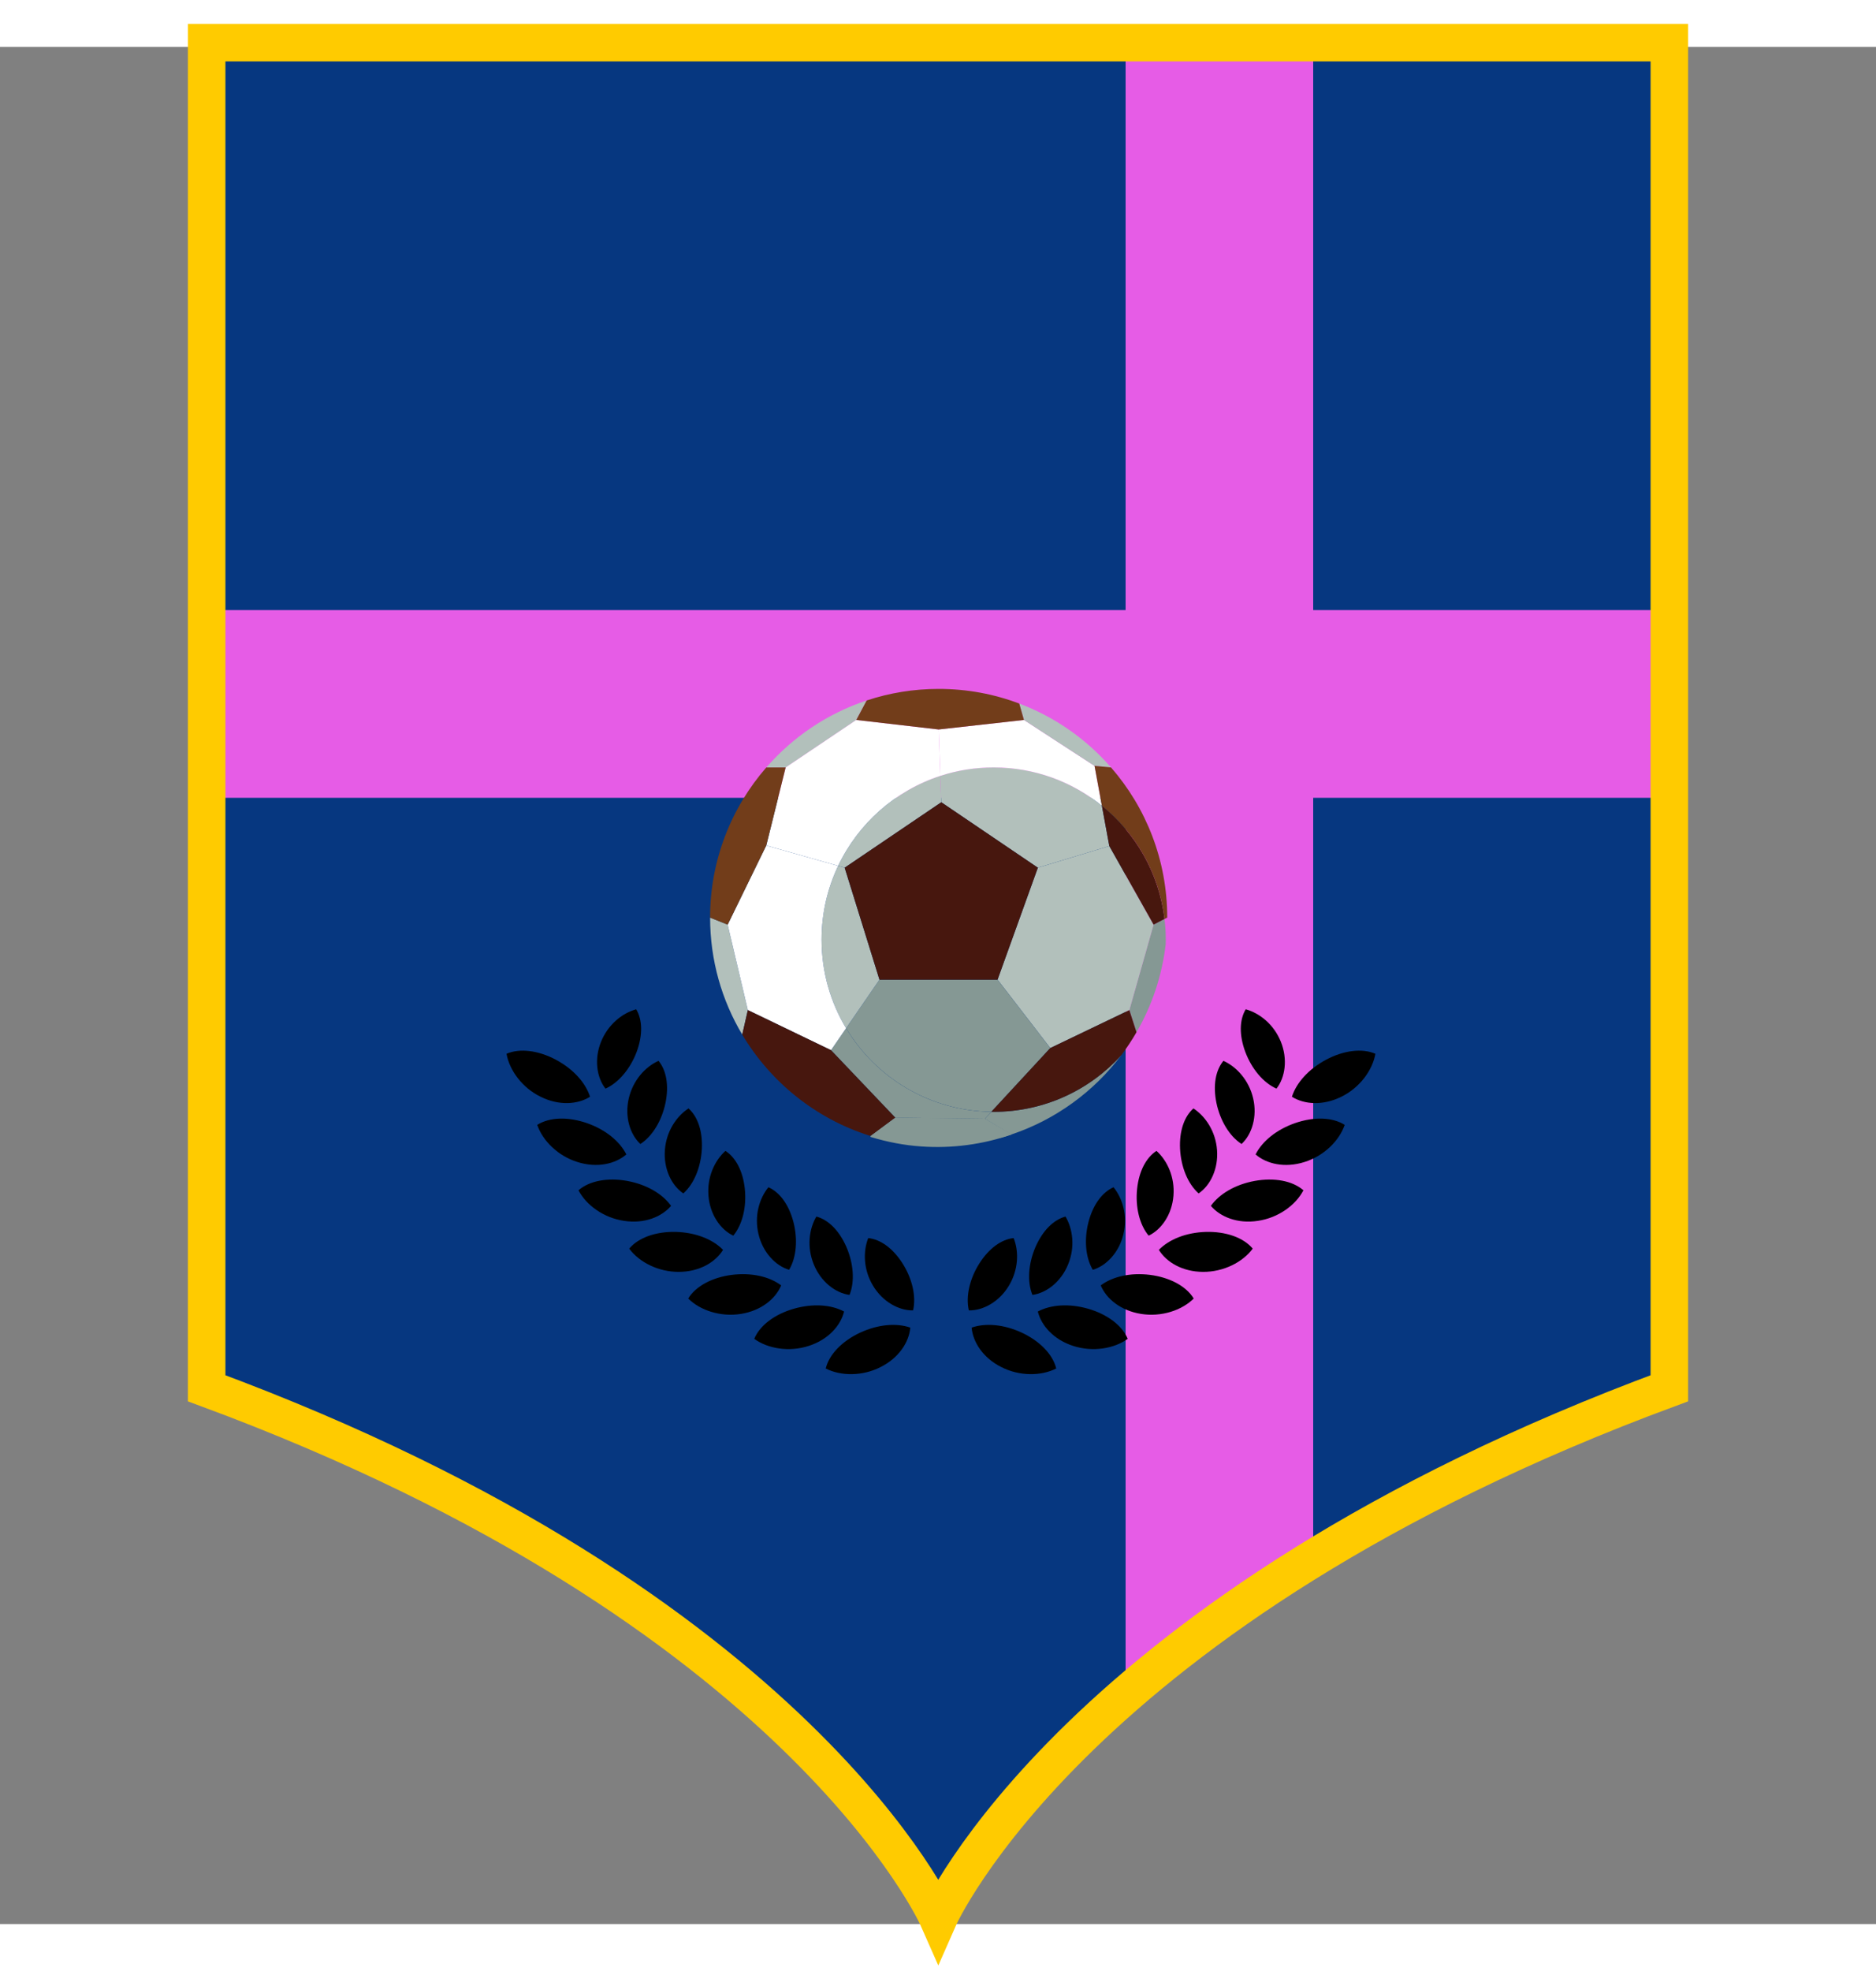 <svg width="500px" height="525px" viewBox="0 0 500 500" xmlns="http://www.w3.org/2000/svg" preserveAspectRatio="xMidYMid meet">
    <rect x="0" y="0" width="500" height="500" fill="#808080" stroke="none"/>
    <defs>
      <clipPath id="formato">
        <path d="M250.075,498.61c0,0,36.319-82.74,194.845-141.325V-1.145H261.845H238.15H55.08v358.43 C213.62,415.87,250.075,498.61,250.075,498.61L250.075,498.61L250.075,498.61z"/>
      </clipPath>
    </defs>

    <g id="fundo" fill="#063780" x="0">
      <path d="M250.075,498.61c0,0,36.319-82.74,194.845-141.325V-1.145H261.845H238.15H55.08v358.43 C213.62,415.87,250.075,498.61,250.075,498.61L250.075,498.61L250.075,498.61z"/>
    </g>

    <g id="estampa1" fill="#e65ce6" x="0" clip-path="url(#formato)"><rect x="300" width="50" height="100%"/><rect y="150" width="100%" height="50"/></g>

    <g id="borda" fill="none" stroke="#ffcb00" stroke-width="10" x="0">
      <path d="M250.075,498.61c0,0,36.319-82.74,194.845-141.325V-1.145H261.845H238.15H55.08v358.43 C213.62,415.87,250.075,498.61,250.075,498.61L250.075,498.61L250.075,498.61z"/>
    </g>

    <g id="adorno" transform="scale(3) translate(45, 57)">
    <path id="svg_31" d="m42.505,38.167l2.335,1.399c-0.309,0.107 -0.626,0.203 -0.944,0.291c-0.184,-0.125 -0.402,-0.195 -0.641,-0.195c-0.302,0 -0.584,0.123 -0.79,0.311c-0.205,-0.188 -0.479,-0.311 -0.782,-0.311c-0.307,0 -0.582,0.123 -0.792,0.311c-0.203,-0.188 -0.479,-0.311 -0.787,-0.311c-0.304,0 -0.579,0.123 -0.782,0.311c-0.21,-0.188 -0.485,-0.311 -0.792,-0.311c-0.302,0 -0.579,0.123 -0.785,0.311c-0.212,-0.188 -0.485,-0.311 -0.787,-0.311c-0.308,0 -0.583,0.123 -0.789,0.311c-0.205,-0.188 -0.481,-0.311 -0.787,-0.311s-0.581,0.123 -0.787,0.311c-0.21,-0.188 -0.483,-0.311 -0.787,-0.311c-0.271,0 -0.521,0.095 -0.715,0.25c-0.081,-0.016 -0.155,-0.04 -0.234,-0.058c-0.14,-0.098 -0.306,-0.161 -0.48,-0.181l2.162,-1.604l7.964,0.098z" fill="#859894"/>
    <path id="svg_32" d="m58.569,22.263c0,0.13 -0.002,0.257 -0.006,0.386c0,0.002 0,0.008 0,0.008c-0.326,2.827 -1.229,5.472 -2.594,7.823l-0.634,-1.963l2.151,-7.586l0.971,-0.504c0.075,0.604 0.112,1.216 0.112,1.836z" fill="#859894"/>
    <polygon id="svg_33" points="53.555,13.952 57.487,20.931 55.335,28.517 48.308,31.888 43.624,25.815 47.204,15.874 " fill="#B2C0BB"/>
    <path id="svg_34" d="m43.624,25.815l4.684,6.073l-5.236,5.657c-5.479,-0.07 -10.262,-3.025 -12.903,-7.42l2.965,-4.311h10.49l0,0.001z" fill="#859894"/>
    <path id="svg_35" d="m30.042,15.874l-0.578,-0.165c1.789,-3.763 5.068,-6.681 9.074,-7.987l0.088,2.342l-8.584,5.81z" fill="#B2C0BB"/>
    <path id="svg_36" d="m19.647,20.931l1.793,7.586l-0.498,2.177c-1.812,-3.037 -2.855,-6.592 -2.855,-10.388l1.56,0.625z" fill="#B2C0BB"/>
    <path id="svg_37" d="m30.042,15.874l3.091,9.941l-2.965,4.311c-1.384,-2.296 -2.178,-4.985 -2.178,-7.862c0,-2.347 0.529,-4.569 1.474,-6.555l0.578,0.165z" fill="#B2C0BB"/>
    <path id="svg_38" d="m42.505,38.167l-7.966,-0.097l-5.71,-5.993l1.34,-1.951c2.642,4.395 7.424,7.35 12.903,7.42l-0.567,0.621z" fill="#859894"/>
    <path id="svg_39" d="m31.997,1.027l-0.923,1.729l-6.275,4.218h-1.718c2.361,-2.714 5.43,-4.792 8.916,-5.947z" fill="#B2C0BB"/>
    <path id="svg_40" d="m30.168,30.126l-1.34,1.951l-7.389,-3.56l-1.793,-7.586l3.429,-7.027l6.389,1.805c-0.944,1.985 -1.474,4.208 -1.474,6.555c0.001,2.876 0.795,5.566 2.178,7.862z" fill="#FFFFFF"/>
    <path id="svg_41" d="m52.895,10.38l0.66,3.573l-6.352,1.921l-8.577,-5.81l-0.088,-2.342c1.496,-0.489 3.085,-0.748 4.742,-0.748c3.644,0 6.991,1.271 9.615,3.406z" fill="#B2C0BB"/>
    <path id="svg_42" d="m38.39,3.602l0.148,4.12c-4.006,1.306 -7.285,4.224 -9.074,7.987l-6.389,-1.805l1.723,-6.93l6.275,-4.218l7.317,0.846z" fill="#FFFFFF"/>
    <path id="svg_43" d="m52.24,6.834l0.655,3.545c-2.624,-2.134 -5.971,-3.405 -9.614,-3.405c-1.657,0 -3.246,0.259 -4.742,0.748l-0.148,-4.12l7.578,-0.846l6.271,4.078z" fill="#FFFFFF"/>
    <path id="svg_44" d="m53.705,6.974l-1.465,-0.14l-6.271,-4.078l-0.415,-1.454c3.172,1.194 5.964,3.159 8.151,5.672z" fill="#B2C0BB"/>
    <path id="svg_45" d="m43.281,37.55c4.502,0 8.55,-1.942 11.344,-5.038c-2.444,3.245 -5.849,5.737 -9.784,7.054l-2.335,-1.399l0.566,-0.621c0.069,0.004 0.137,0.004 0.209,0.004z" fill="#859894"/>
    <path id="svg_46" d="m55.335,28.517l0.634,1.963c-0.406,0.704 -0.854,1.385 -1.345,2.032c-2.794,3.096 -6.842,5.038 -11.344,5.038c-0.071,0 -0.14,0 -0.209,-0.005l5.236,-5.657l7.028,-3.371z" fill="#47170E"/>
    <path id="svg_47" d="m58.457,20.427l-0.971,0.504l-3.932,-6.979l-0.66,-3.573c3.014,2.44 5.083,6.002 5.563,10.048z" fill="#47170E"/>
    <path id="svg_48" d="m58.698,20.306l-0.24,0.121c-0.48,-4.046 -2.55,-7.608 -5.562,-10.048l-0.655,-3.545l1.465,0.14c3.11,3.565 4.992,8.226 4.992,13.332" fill="#723D1A"/>
    <polygon id="svg_49" points="47.204,15.874 43.624,25.815 33.133,25.815 30.042,15.874 38.626,10.064 " fill="#47170E"/>
    <path id="svg_50" d="m45.553,1.302l0.415,1.454l-7.578,0.846l-7.316,-0.846l0.923,-1.729c2.012,-0.668 4.163,-1.027 6.394,-1.027c2.524,0 4.937,0.457 7.162,1.302z" fill="#723D1A"/>
    <path id="svg_51" d="m24.798,6.974l-1.723,6.93l-3.429,7.027l-1.561,-0.625c0,-5.106 1.887,-9.767 4.994,-13.332h1.719l0,0z" fill="#723D1A"/>
    <path id="svg_52" d="m28.829,32.077l5.711,5.993l-2.162,1.604c-0.049,-0.007 -0.092,-0.012 -0.141,-0.012h-0.004c-4.771,-1.515 -8.772,-4.748 -11.291,-8.968l0.498,-2.177l7.389,3.56z" fill="#47170E"/>
    <path id="svg_53" d="m42.505,38.167l-7.966,-0.097l-2.197,1.627l-0.009,0.079c1.479,0.45 3,0.747 4.532,0.849l-0.004,0.008l0.007,-0.008c2.706,0.188 5.436,-0.173 8.024,-1.067l-2.387,-1.391z" fill="#859894"/>
    <path id="svg_54" d="m3.037,36.216c1.638,0.807 3.288,0.682 4.384,-0.005c-0.406,-1.253 -1.491,-2.46 -3.037,-3.288c-1.546,-0.822 -3.19,-1.042 -4.384,-0.528c0.259,1.475 1.399,3.021 3.037,3.821z"/>
    <path id="svg_55" d="m11.562,32.229c-0.56,1.479 -1.588,2.733 -2.769,3.261c-0.789,-0.998 -1.015,-2.631 -0.394,-4.163c0.619,-1.532 1.881,-2.538 3.122,-2.882c0.561,0.937 0.592,2.294 0.041,3.784z"/>
    <path id="svg_56" d="m6.314,42.01c1.74,0.547 3.356,0.166 4.332,-0.678c-0.595,-1.174 -1.851,-2.202 -3.506,-2.781c-1.652,-0.573 -3.314,-0.538 -4.412,0.157c0.485,1.413 1.846,2.766 3.586,3.302z"/>
    <path id="svg_57" d="m14.124,36.758c-0.324,1.553 -1.146,2.947 -2.232,3.647c-0.934,-0.862 -1.406,-2.442 -1.03,-4.05c0.376,-1.612 1.465,-2.802 2.642,-3.333c0.699,0.842 0.935,2.18 0.62,3.736z"/>
    <path id="svg_58" d="m10.438,47.229c1.804,0.278 3.341,-0.348 4.181,-1.331c-0.77,-1.069 -2.165,-1.894 -3.895,-2.213c-1.721,-0.311 -3.352,-0.021 -4.331,0.831c0.69,1.325 2.247,2.449 4.045,2.713z"/>
    <path id="svg_59" d="m17.354,40.847c-0.086,1.585 -0.676,3.085 -1.646,3.946c-1.059,-0.71 -1.763,-2.201 -1.638,-3.848c0.12,-1.649 1.017,-2.991 2.097,-3.698c0.82,0.727 1.263,2.012 1.187,3.6z"/>
    <path id="svg_60" d="m15.312,51.76c1.825,-0.007 3.249,-0.855 3.924,-1.955c-0.92,-0.942 -2.429,-1.542 -4.18,-1.594c-1.75,-0.044 -3.319,0.489 -4.157,1.484c0.884,1.206 2.596,2.074 4.413,2.065z"/>
    <path id="svg_61" d="m21.171,44.396c0.162,1.576 -0.199,3.15 -1.025,4.149c-1.15,-0.542 -2.082,-1.904 -2.204,-3.549c-0.136,-1.65 0.547,-3.115 1.507,-3.979c0.918,0.596 1.558,1.798 1.722,3.379z"/>
    <path id="svg_62" d="m20.824,55.492c1.802,-0.286 3.078,-1.342 3.577,-2.531c-1.054,-0.792 -2.637,-1.15 -4.378,-0.936c-1.731,0.221 -3.205,0.992 -3.881,2.101c1.061,1.056 2.885,1.655 4.682,1.366z"/>
    <path id="svg_63" d="m25.486,47.319c0.397,1.526 0.284,3.143 -0.381,4.257c-1.216,-0.36 -2.344,-1.562 -2.72,-3.172c-0.383,-1.609 0.065,-3.157 0.883,-4.159c1.002,0.446 1.811,1.535 2.218,3.074z"/>
    <path id="svg_64" d="m26.845,58.335c1.74,-0.56 2.836,-1.802 3.145,-3.055c-1.161,-0.618 -2.781,-0.728 -4.47,-0.247c-1.677,0.483 -3.017,1.47 -3.511,2.672c1.211,0.877 3.1,1.192 4.836,0.63z"/>
    <path id="svg_65" d="m30.191,49.537c0.63,1.451 0.768,3.065 0.282,4.268c-1.26,-0.166 -2.561,-1.183 -3.178,-2.716c-0.625,-1.53 -0.42,-3.131 0.232,-4.241c1.061,0.283 2.025,1.237 2.664,2.689z"/>
    <path id="svg_66" d="m33.234,60.211c1.632,-0.819 2.528,-2.217 2.638,-3.503c-1.242,-0.429 -2.86,-0.288 -4.452,0.446c-1.587,0.739 -2.755,1.92 -3.061,3.184c1.329,0.679 3.253,0.702 4.875,-0.127z"/>
    <path id="svg_67" d="m35.182,51.006c0.849,1.334 1.231,2.908 0.938,4.172c-1.269,0.028 -2.711,-0.773 -3.56,-2.19c-0.853,-1.417 -0.896,-3.031 -0.425,-4.229c1.09,0.113 2.193,0.907 3.047,2.247z"/>
    <path id="svg_68" d="m65.634,32.229c0.555,1.479 1.58,2.733 2.768,3.261c0.787,-0.998 1.01,-2.631 0.39,-4.163c-0.617,-1.532 -1.876,-2.538 -3.12,-2.882c-0.563,0.937 -0.591,2.294 -0.038,3.784z"/>
    <path id="svg_69" d="m74.157,36.216c-1.64,0.807 -3.288,0.682 -4.382,-0.005c0.404,-1.253 1.487,-2.46 3.035,-3.288c1.543,-0.822 3.192,-1.042 4.382,-0.528c-0.259,1.475 -1.398,3.021 -3.035,3.821z"/>
    <path id="svg_70" d="m63.069,36.758c0.326,1.553 1.144,2.947 2.232,3.647c0.934,-0.862 1.406,-2.442 1.032,-4.05c-0.376,-1.612 -1.467,-2.802 -2.642,-3.333c-0.7,0.842 -0.94,2.18 -0.622,3.736z"/>
    <path id="svg_71" d="m70.879,42.01c-1.743,0.547 -3.356,0.166 -4.332,-0.678c0.595,-1.174 1.851,-2.202 3.508,-2.781c1.648,-0.573 3.31,-0.538 4.41,0.157c-0.483,1.413 -1.847,2.766 -3.586,3.302z"/>
    <path id="svg_72" d="m59.839,40.847c0.083,1.585 0.678,3.085 1.648,3.946c1.055,-0.71 1.761,-2.201 1.636,-3.848c-0.12,-1.649 -1.019,-2.991 -2.097,-3.698c-0.819,0.727 -1.265,2.012 -1.187,3.6z"/>
    <path id="svg_73" d="m66.753,47.229c-1.802,0.278 -3.341,-0.348 -4.179,-1.331c0.77,-1.069 2.165,-1.894 3.892,-2.213c1.722,-0.311 3.356,-0.021 4.332,0.831c-0.688,1.325 -2.243,2.449 -4.045,2.713z"/>
    <path id="svg_74" d="m56.022,44.396c-0.162,1.576 0.196,3.15 1.025,4.149c1.15,-0.542 2.079,-1.904 2.204,-3.549c0.133,-1.65 -0.547,-3.115 -1.507,-3.979c-0.917,0.596 -1.556,1.798 -1.722,3.379z"/>
    <path id="svg_75" d="m61.881,51.76c-1.825,-0.007 -3.249,-0.855 -3.927,-1.955c0.923,-0.942 2.432,-1.542 4.186,-1.594c1.749,-0.044 3.318,0.489 4.154,1.484c-0.883,1.206 -2.595,2.074 -4.413,2.065z"/>
    <path id="svg_76" d="m51.707,47.319c-0.399,1.526 -0.284,3.143 0.379,4.257c1.22,-0.36 2.348,-1.562 2.722,-3.172c0.383,-1.609 -0.063,-3.157 -0.881,-4.159c-1.001,0.446 -1.814,1.535 -2.22,3.074z"/>
    <path id="svg_77" d="m56.372,55.492c-1.804,-0.286 -3.083,-1.342 -3.581,-2.531c1.054,-0.792 2.641,-1.15 4.377,-0.936c1.736,0.221 3.21,0.992 3.884,2.101c-1.061,1.056 -2.883,1.655 -4.68,1.366z"/>
    <path id="svg_78" d="m47,49.537c-0.628,1.451 -0.766,3.065 -0.28,4.268c1.26,-0.166 2.559,-1.183 3.175,-2.716c0.628,-1.53 0.42,-3.131 -0.233,-4.241c-1.057,0.283 -2.023,1.237 -2.662,2.689z"/>
    <path id="svg_79" d="m50.348,58.335c-1.74,-0.56 -2.836,-1.802 -3.146,-3.055c1.163,-0.618 2.785,-0.728 4.469,-0.247c1.68,0.483 3.018,1.47 3.517,2.672c-1.213,0.877 -3.106,1.192 -4.84,0.63z"/>
    <path id="svg_80" d="m42.011,51.006c-0.849,1.334 -1.229,2.908 -0.938,4.172c1.271,0.028 2.711,-0.773 3.558,-2.19c0.853,-1.417 0.9,-3.031 0.424,-4.229c-1.09,0.113 -2.187,0.907 -3.044,2.247z"/>
    <path id="svg_81" d="m43.957,60.211c-1.631,-0.819 -2.522,-2.217 -2.637,-3.503c1.246,-0.429 2.864,-0.288 4.452,0.446c1.587,0.739 2.757,1.92 3.065,3.184c-1.336,0.679 -3.257,0.702 -4.88,-0.127z"/>
</g>
</svg>
